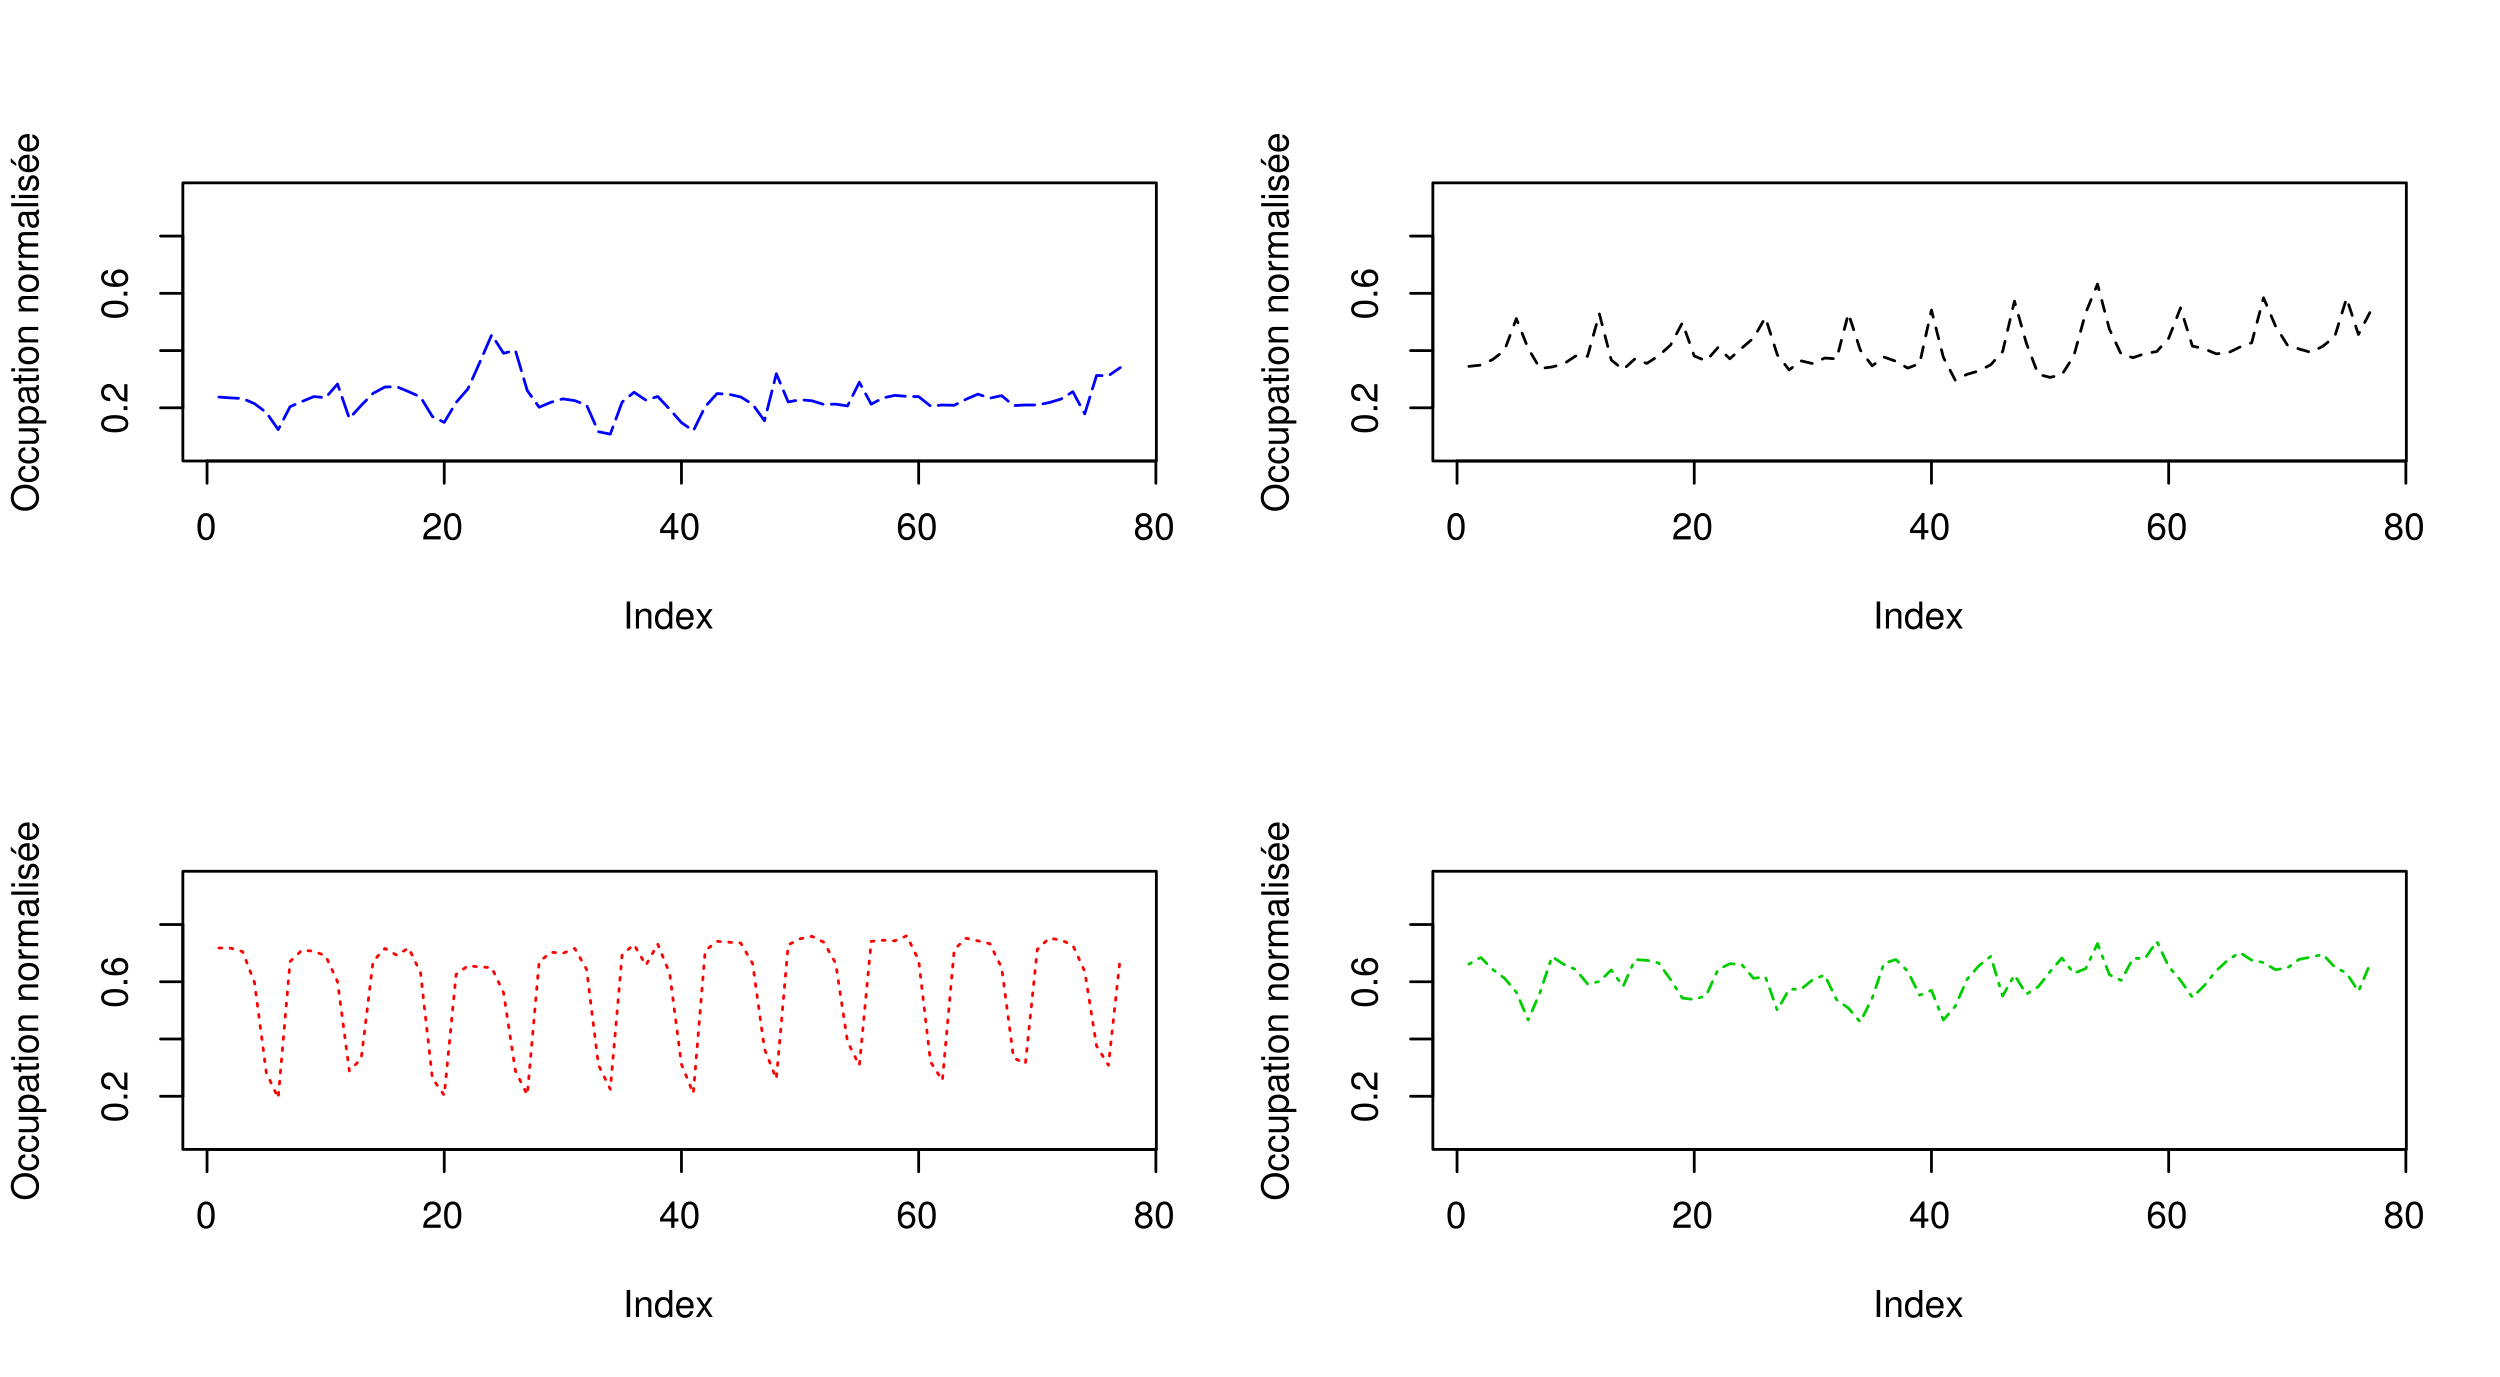 <?xml version="1.0" encoding="UTF-8"?>
<svg xmlns="http://www.w3.org/2000/svg" xmlns:xlink="http://www.w3.org/1999/xlink" width="670pt" height="369pt" viewBox="0 0 670 369" version="1.1">
<defs>
<g>
<symbol overflow="visible" id="glyph0-0">
<path style="stroke:none;" d=""/>
</symbol>
<symbol overflow="visible" id="glyph0-1">
<path style="stroke:none;" d="M 2.734 -7.062 C 2.078 -7.062 1.484 -6.766 1.109 -6.281 C 0.656 -5.656 0.422 -4.719 0.422 -3.406 C 0.422 -1.031 1.219 0.234 2.734 0.234 C 4.234 0.234 5.047 -1.031 5.047 -3.359 C 5.047 -4.734 4.828 -5.641 4.359 -6.281 C 3.984 -6.781 3.406 -7.062 2.734 -7.062 Z M 2.734 -6.281 C 3.688 -6.281 4.156 -5.328 4.156 -3.438 C 4.156 -1.438 3.688 -0.5 2.719 -0.5 C 1.797 -0.5 1.328 -1.469 1.328 -3.406 C 1.328 -5.328 1.797 -6.281 2.734 -6.281 Z M 2.734 -6.281 "/>
</symbol>
<symbol overflow="visible" id="glyph0-2">
<path style="stroke:none;" d="M 5.031 -0.859 L 1.328 -0.859 C 1.406 -1.438 1.734 -1.812 2.594 -2.312 L 3.594 -2.859 C 4.578 -3.391 5.094 -4.125 5.094 -4.984 C 5.094 -5.578 4.844 -6.125 4.422 -6.5 C 4.016 -6.875 3.5 -7.062 2.828 -7.062 C 1.938 -7.062 1.266 -6.734 0.875 -6.141 C 0.625 -5.766 0.516 -5.328 0.5 -4.609 L 1.375 -4.609 C 1.406 -5.094 1.469 -5.375 1.578 -5.609 C 1.812 -6.031 2.266 -6.297 2.797 -6.297 C 3.594 -6.297 4.188 -5.719 4.188 -4.969 C 4.188 -4.406 3.859 -3.938 3.234 -3.578 L 2.312 -3.062 C 0.844 -2.219 0.422 -1.547 0.344 0 L 5.031 0 Z M 5.031 -0.859 "/>
</symbol>
<symbol overflow="visible" id="glyph0-3">
<path style="stroke:none;" d="M 3.25 -1.688 L 3.25 0 L 4.125 0 L 4.125 -1.688 L 5.172 -1.688 L 5.172 -2.484 L 4.125 -2.484 L 4.125 -7.062 L 3.484 -7.062 L 0.281 -2.625 L 0.281 -1.688 Z M 3.25 -2.484 L 1.047 -2.484 L 3.25 -5.562 Z M 3.25 -2.484 "/>
</symbol>
<symbol overflow="visible" id="glyph0-4">
<path style="stroke:none;" d="M 4.953 -5.219 C 4.781 -6.375 4.031 -7.062 2.953 -7.062 C 2.188 -7.062 1.484 -6.672 1.062 -6.047 C 0.625 -5.359 0.422 -4.5 0.422 -3.219 C 0.422 -2.031 0.609 -1.281 1.031 -0.641 C 1.406 -0.078 2.016 0.234 2.797 0.234 C 4.141 0.234 5.109 -0.766 5.109 -2.156 C 5.109 -3.469 4.203 -4.391 2.953 -4.391 C 2.25 -4.391 1.703 -4.125 1.328 -3.609 C 1.328 -5.328 1.891 -6.281 2.891 -6.281 C 3.516 -6.281 3.938 -5.891 4.078 -5.219 Z M 2.844 -3.609 C 3.688 -3.609 4.203 -3.031 4.203 -2.078 C 4.203 -1.188 3.609 -0.547 2.812 -0.547 C 1.984 -0.547 1.375 -1.219 1.375 -2.125 C 1.375 -3 1.969 -3.609 2.844 -3.609 Z M 2.844 -3.609 "/>
</symbol>
<symbol overflow="visible" id="glyph0-5">
<path style="stroke:none;" d="M 3.891 -3.719 C 4.625 -4.156 4.859 -4.516 4.859 -5.172 C 4.859 -6.281 3.984 -7.062 2.734 -7.062 C 1.5 -7.062 0.609 -6.281 0.609 -5.172 C 0.609 -4.516 0.859 -4.156 1.578 -3.719 C 0.766 -3.328 0.375 -2.734 0.375 -1.953 C 0.375 -0.672 1.344 0.234 2.734 0.234 C 4.125 0.234 5.109 -0.672 5.109 -1.953 C 5.109 -2.734 4.703 -3.328 3.891 -3.719 Z M 2.734 -6.281 C 3.484 -6.281 3.969 -5.844 3.969 -5.156 C 3.969 -4.5 3.469 -4.062 2.734 -4.062 C 2 -4.062 1.516 -4.5 1.516 -5.172 C 1.516 -5.844 2 -6.281 2.734 -6.281 Z M 2.734 -3.328 C 3.609 -3.328 4.203 -2.766 4.203 -1.938 C 4.203 -1.109 3.609 -0.547 2.719 -0.547 C 1.859 -0.547 1.266 -1.109 1.266 -1.938 C 1.266 -2.766 1.859 -3.328 2.734 -3.328 Z M 2.734 -3.328 "/>
</symbol>
<symbol overflow="visible" id="glyph0-6">
<path style="stroke:none;" d="M 1.938 -7.25 L 1 -7.25 L 1 0 L 1.938 0 Z M 1.938 -7.25 "/>
</symbol>
<symbol overflow="visible" id="glyph0-7">
<path style="stroke:none;" d="M 0.703 -5.219 L 0.703 0 L 1.531 0 L 1.531 -2.875 C 1.531 -3.938 2.094 -4.641 2.953 -4.641 C 3.609 -4.641 4.016 -4.234 4.016 -3.609 L 4.016 0 L 4.844 0 L 4.844 -3.938 C 4.844 -4.812 4.203 -5.359 3.188 -5.359 C 2.422 -5.359 1.922 -5.062 1.469 -4.344 L 1.469 -5.219 Z M 0.703 -5.219 "/>
</symbol>
<symbol overflow="visible" id="glyph0-8">
<path style="stroke:none;" d="M 4.922 -7.25 L 4.094 -7.25 L 4.094 -4.562 C 3.75 -5.094 3.188 -5.359 2.5 -5.359 C 1.141 -5.359 0.266 -4.281 0.266 -2.625 C 0.266 -0.859 1.125 0.234 2.531 0.234 C 3.25 0.234 3.75 -0.047 4.188 -0.688 L 4.188 0 L 4.922 0 Z M 2.641 -4.594 C 3.531 -4.594 4.094 -3.797 4.094 -2.547 C 4.094 -1.344 3.516 -0.547 2.641 -0.547 C 1.734 -0.547 1.125 -1.359 1.125 -2.562 C 1.125 -3.781 1.734 -4.594 2.641 -4.594 Z M 2.641 -4.594 "/>
</symbol>
<symbol overflow="visible" id="glyph0-9">
<path style="stroke:none;" d="M 5.109 -2.328 C 5.109 -3.125 5.047 -3.609 4.891 -3.984 C 4.562 -4.844 3.766 -5.359 2.781 -5.359 C 1.328 -5.359 0.391 -4.25 0.391 -2.531 C 0.391 -0.828 1.297 0.234 2.766 0.234 C 3.969 0.234 4.781 -0.453 5 -1.578 L 4.156 -1.578 C 3.938 -0.891 3.469 -0.531 2.797 -0.531 C 2.266 -0.531 1.828 -0.781 1.547 -1.219 C 1.344 -1.516 1.281 -1.812 1.266 -2.328 Z M 1.281 -3 C 1.359 -3.969 1.938 -4.594 2.781 -4.594 C 3.594 -4.594 4.219 -3.922 4.219 -3.062 C 4.219 -3.047 4.219 -3.031 4.203 -3 Z M 1.281 -3 "/>
</symbol>
<symbol overflow="visible" id="glyph0-10">
<path style="stroke:none;" d="M 2.906 -2.703 L 4.656 -5.219 L 3.719 -5.219 L 2.469 -3.328 L 1.219 -5.219 L 0.266 -5.219 L 2.016 -2.656 L 0.172 0 L 1.109 0 L 2.438 -2 L 3.75 0 L 4.703 0 Z M 2.906 -2.703 "/>
</symbol>
<symbol overflow="visible" id="glyph1-0">
<path style="stroke:none;" d=""/>
</symbol>
<symbol overflow="visible" id="glyph1-1">
<path style="stroke:none;" d="M -7.062 -2.734 C -7.062 -2.078 -6.766 -1.484 -6.281 -1.109 C -5.656 -0.656 -4.719 -0.422 -3.406 -0.422 C -1.031 -0.422 0.234 -1.219 0.234 -2.734 C 0.234 -4.234 -1.031 -5.047 -3.359 -5.047 C -4.734 -5.047 -5.641 -4.828 -6.281 -4.359 C -6.781 -3.984 -7.062 -3.406 -7.062 -2.734 Z M -6.281 -2.734 C -6.281 -3.688 -5.328 -4.156 -3.438 -4.156 C -1.438 -4.156 -0.5 -3.688 -0.5 -2.719 C -0.5 -1.797 -1.469 -1.328 -3.406 -1.328 C -5.328 -1.328 -6.281 -1.797 -6.281 -2.734 Z M -6.281 -2.734 "/>
</symbol>
<symbol overflow="visible" id="glyph1-2">
<path style="stroke:none;" d="M -1.031 -1.906 L -1.031 -0.859 L 0 -0.859 L 0 -1.906 Z M -1.031 -1.906 "/>
</symbol>
<symbol overflow="visible" id="glyph1-3">
<path style="stroke:none;" d="M -0.859 -5.031 L -0.859 -1.328 C -1.438 -1.406 -1.812 -1.734 -2.312 -2.594 L -2.859 -3.594 C -3.391 -4.578 -4.125 -5.094 -4.984 -5.094 C -5.578 -5.094 -6.125 -4.844 -6.5 -4.422 C -6.875 -4.016 -7.062 -3.5 -7.062 -2.828 C -7.062 -1.938 -6.734 -1.266 -6.141 -0.875 C -5.766 -0.625 -5.328 -0.516 -4.609 -0.5 L -4.609 -1.375 C -5.094 -1.406 -5.375 -1.469 -5.609 -1.578 C -6.031 -1.812 -6.297 -2.266 -6.297 -2.797 C -6.297 -3.594 -5.719 -4.188 -4.969 -4.188 C -4.406 -4.188 -3.938 -3.859 -3.578 -3.234 L -3.062 -2.312 C -2.219 -0.844 -1.547 -0.422 0 -0.344 L 0 -5.031 Z M -0.859 -5.031 "/>
</symbol>
<symbol overflow="visible" id="glyph1-4">
<path style="stroke:none;" d="M -5.219 -4.953 C -6.375 -4.781 -7.062 -4.031 -7.062 -2.953 C -7.062 -2.188 -6.672 -1.484 -6.047 -1.062 C -5.359 -0.625 -4.5 -0.422 -3.219 -0.422 C -2.031 -0.422 -1.281 -0.609 -0.641 -1.031 C -0.078 -1.406 0.234 -2.016 0.234 -2.797 C 0.234 -4.141 -0.766 -5.109 -2.156 -5.109 C -3.469 -5.109 -4.391 -4.203 -4.391 -2.953 C -4.391 -2.25 -4.125 -1.703 -3.609 -1.328 C -5.328 -1.328 -6.281 -1.891 -6.281 -2.891 C -6.281 -3.516 -5.891 -3.938 -5.219 -4.078 Z M -3.609 -2.844 C -3.609 -3.688 -3.031 -4.203 -2.078 -4.203 C -1.188 -4.203 -0.547 -3.609 -0.547 -2.812 C -0.547 -1.984 -1.219 -1.375 -2.125 -1.375 C -3 -1.375 -3.609 -1.969 -3.609 -2.844 Z M -3.609 -2.844 "/>
</symbol>
<symbol overflow="visible" id="glyph1-5">
<path style="stroke:none;" d="M -7.375 -3.875 C -7.375 -1.797 -5.844 -0.375 -3.578 -0.375 C -1.297 -0.375 0.234 -1.797 0.234 -3.875 C 0.234 -4.75 -0.047 -5.547 -0.531 -6.125 C -1.203 -6.922 -2.328 -7.391 -3.516 -7.391 C -5.859 -7.391 -7.375 -6 -7.375 -3.875 Z M -6.562 -3.875 C -6.562 -5.438 -5.359 -6.453 -3.531 -6.453 C -1.781 -6.453 -0.594 -5.422 -0.594 -3.875 C -0.594 -2.344 -1.781 -1.297 -3.578 -1.297 C -5.359 -1.297 -6.562 -2.344 -6.562 -3.875 Z M -6.562 -3.875 "/>
</symbol>
<symbol overflow="visible" id="glyph1-6">
<path style="stroke:none;" d="M -3.469 -4.688 C -3.969 -4.641 -4.297 -4.531 -4.594 -4.344 C -5.078 -3.984 -5.359 -3.359 -5.359 -2.625 C -5.359 -1.219 -4.25 -0.312 -2.516 -0.312 C -0.844 -0.312 0.234 -1.203 0.234 -2.625 C 0.234 -3.859 -0.516 -4.641 -1.797 -4.75 L -1.797 -3.906 C -0.953 -3.766 -0.531 -3.344 -0.531 -2.641 C -0.531 -1.719 -1.281 -1.172 -2.516 -1.172 C -3.828 -1.172 -4.594 -1.719 -4.594 -2.625 C -4.594 -3.312 -4.188 -3.75 -3.469 -3.859 Z M -3.469 -4.688 "/>
</symbol>
<symbol overflow="visible" id="glyph1-7">
<path style="stroke:none;" d="M 0 -4.797 L -5.219 -4.797 L -5.219 -3.969 L -2.266 -3.969 C -1.188 -3.969 -0.5 -3.406 -0.5 -2.547 C -0.5 -1.891 -0.891 -1.469 -1.516 -1.469 L -5.219 -1.469 L -5.219 -0.641 L -1.188 -0.641 C -0.328 -0.641 0.234 -1.297 0.234 -2.312 C 0.234 -3.078 -0.047 -3.562 -0.734 -4.047 L 0 -4.047 Z M 0 -4.797 "/>
</symbol>
<symbol overflow="visible" id="glyph1-8">
<path style="stroke:none;" d="M 2.172 -0.531 L 2.172 -1.375 L -0.547 -1.375 C -0.016 -1.812 0.234 -2.297 0.234 -2.969 C 0.234 -4.312 -0.859 -5.203 -2.516 -5.203 C -4.266 -5.203 -5.359 -4.344 -5.359 -2.969 C -5.359 -2.266 -5.047 -1.688 -4.422 -1.297 L -5.219 -1.297 L -5.219 -0.531 Z M -4.594 -2.828 C -4.594 -3.75 -3.781 -4.344 -2.531 -4.344 C -1.359 -4.344 -0.547 -3.734 -0.547 -2.828 C -0.547 -1.953 -1.344 -1.375 -2.562 -1.375 C -3.797 -1.375 -4.594 -1.953 -4.594 -2.828 Z M -4.594 -2.828 "/>
</symbol>
<symbol overflow="visible" id="glyph1-9">
<path style="stroke:none;" d="M -0.484 -5.328 C -0.469 -5.234 -0.469 -5.203 -0.469 -5.141 C -0.469 -4.859 -0.609 -4.703 -0.875 -4.703 L -3.938 -4.703 C -4.859 -4.703 -5.359 -4.016 -5.359 -2.734 C -5.359 -1.984 -5.141 -1.359 -4.75 -1 C -4.484 -0.766 -4.188 -0.672 -3.672 -0.641 L -3.672 -1.484 C -4.312 -1.547 -4.594 -1.938 -4.594 -2.703 C -4.594 -3.453 -4.312 -3.875 -3.828 -3.875 L -3.609 -3.875 C -3.25 -3.875 -3.109 -3.656 -3.031 -3 C -2.875 -1.828 -2.844 -1.656 -2.703 -1.328 C -2.453 -0.734 -1.984 -0.422 -1.312 -0.422 C -0.375 -0.422 0.234 -1.078 0.234 -2.125 C 0.234 -2.781 0 -3.312 -0.531 -3.906 C -0.016 -3.969 0.234 -4.219 0.234 -4.75 C 0.234 -4.922 0.203 -5.062 0.141 -5.328 Z M -1.641 -3.875 C -1.359 -3.875 -1.188 -3.797 -0.969 -3.547 C -0.656 -3.203 -0.5 -2.797 -0.5 -2.312 C -0.5 -1.656 -0.812 -1.281 -1.328 -1.281 C -1.875 -1.281 -2.156 -1.656 -2.297 -2.531 C -2.406 -3.406 -2.453 -3.594 -2.578 -3.875 Z M -1.641 -3.875 "/>
</symbol>
<symbol overflow="visible" id="glyph1-10">
<path style="stroke:none;" d="M -5.219 -2.531 L -5.219 -1.672 L -6.656 -1.672 L -6.656 -0.844 L -5.219 -0.844 L -5.219 -0.141 L -4.531 -0.141 L -4.531 -0.844 L -0.594 -0.844 C -0.062 -0.844 0.234 -1.203 0.234 -1.844 C 0.234 -2.047 0.203 -2.25 0.156 -2.531 L -0.531 -2.531 C -0.5 -2.422 -0.5 -2.297 -0.5 -2.125 C -0.5 -1.766 -0.594 -1.672 -0.969 -1.672 L -4.531 -1.672 L -4.531 -2.531 Z M -5.219 -2.531 "/>
</symbol>
<symbol overflow="visible" id="glyph1-11">
<path style="stroke:none;" d="M -5.219 -1.5 L -5.219 -0.672 L 0 -0.672 L 0 -1.5 Z M -7.25 -1.5 L -7.25 -0.656 L -6.203 -0.656 L -6.203 -1.5 Z M -7.25 -1.5 "/>
</symbol>
<symbol overflow="visible" id="glyph1-12">
<path style="stroke:none;" d="M -5.359 -2.703 C -5.359 -1.25 -4.312 -0.359 -2.562 -0.359 C -0.812 -0.359 0.234 -1.234 0.234 -2.719 C 0.234 -4.188 -0.812 -5.078 -2.531 -5.078 C -4.328 -5.078 -5.359 -4.203 -5.359 -2.703 Z M -4.594 -2.719 C -4.594 -3.656 -3.828 -4.203 -2.531 -4.203 C -1.312 -4.203 -0.531 -3.641 -0.531 -2.719 C -0.531 -1.797 -1.297 -1.219 -2.562 -1.219 C -3.828 -1.219 -4.594 -1.797 -4.594 -2.719 Z M -4.594 -2.719 "/>
</symbol>
<symbol overflow="visible" id="glyph1-13">
<path style="stroke:none;" d="M -5.219 -0.703 L 0 -0.703 L 0 -1.531 L -2.875 -1.531 C -3.938 -1.531 -4.641 -2.094 -4.641 -2.953 C -4.641 -3.609 -4.234 -4.016 -3.609 -4.016 L 0 -4.016 L 0 -4.844 L -3.938 -4.844 C -4.812 -4.844 -5.359 -4.203 -5.359 -3.188 C -5.359 -2.422 -5.062 -1.922 -4.344 -1.469 L -5.219 -1.469 Z M -5.219 -0.703 "/>
</symbol>
<symbol overflow="visible" id="glyph1-14">
<path style="stroke:none;" d=""/>
</symbol>
<symbol overflow="visible" id="glyph1-15">
<path style="stroke:none;" d="M -5.219 -0.688 L 0 -0.688 L 0 -1.516 L -2.703 -1.516 C -3.453 -1.516 -3.938 -1.719 -4.234 -2.109 C -4.422 -2.375 -4.484 -2.625 -4.484 -3.188 L -5.328 -3.188 C -5.359 -3.062 -5.359 -2.984 -5.359 -2.875 C -5.359 -2.344 -5.047 -1.938 -4.266 -1.453 L -5.219 -1.453 Z M -5.219 -0.688 "/>
</symbol>
<symbol overflow="visible" id="glyph1-16">
<path style="stroke:none;" d="M -5.219 -0.703 L 0 -0.703 L 0 -1.531 L -3.281 -1.531 C -4.031 -1.531 -4.641 -2.078 -4.641 -2.75 C -4.641 -3.375 -4.266 -3.719 -3.594 -3.719 L 0 -3.719 L 0 -4.562 L -3.281 -4.562 C -4.031 -4.562 -4.641 -5.109 -4.641 -5.781 C -4.641 -6.391 -4.25 -6.75 -3.594 -6.75 L 0 -6.75 L 0 -7.578 L -3.906 -7.578 C -4.844 -7.578 -5.359 -7.047 -5.359 -6.078 C -5.359 -5.375 -5.156 -4.953 -4.562 -4.469 C -5.125 -4.156 -5.359 -3.75 -5.359 -3.062 C -5.359 -2.375 -5.109 -1.906 -4.484 -1.469 L -5.219 -1.469 Z M -5.219 -0.703 "/>
</symbol>
<symbol overflow="visible" id="glyph1-17">
<path style="stroke:none;" d="M -7.25 -1.516 L -7.25 -0.672 L 0 -0.672 L 0 -1.516 Z M -7.25 -1.516 "/>
</symbol>
<symbol overflow="visible" id="glyph1-18">
<path style="stroke:none;" d="M -3.766 -4.359 C -4.781 -4.344 -5.359 -3.672 -5.359 -2.469 C -5.359 -1.25 -4.734 -0.469 -3.766 -0.469 C -2.953 -0.469 -2.562 -0.891 -2.266 -2.125 L -2.078 -2.891 C -1.938 -3.469 -1.734 -3.703 -1.359 -3.703 C -0.859 -3.703 -0.531 -3.219 -0.531 -2.484 C -0.531 -2.047 -0.672 -1.656 -0.891 -1.453 C -1.031 -1.328 -1.188 -1.266 -1.547 -1.219 L -1.547 -0.344 C -0.344 -0.375 0.234 -1.062 0.234 -2.422 C 0.234 -3.734 -0.422 -4.562 -1.422 -4.562 C -2.203 -4.562 -2.625 -4.125 -2.875 -3.094 L -3.062 -2.297 C -3.219 -1.625 -3.438 -1.328 -3.812 -1.328 C -4.297 -1.328 -4.594 -1.766 -4.594 -2.438 C -4.594 -3.109 -4.312 -3.469 -3.766 -3.484 Z M -3.766 -4.359 "/>
</symbol>
<symbol overflow="visible" id="glyph1-19">
<path style="stroke:none;" d="M -2.328 -5.109 C -3.125 -5.109 -3.609 -5.047 -3.984 -4.891 C -4.844 -4.562 -5.359 -3.766 -5.359 -2.781 C -5.359 -1.328 -4.25 -0.391 -2.531 -0.391 C -0.828 -0.391 0.234 -1.297 0.234 -2.766 C 0.234 -3.969 -0.453 -4.781 -1.578 -5 L -1.578 -4.156 C -0.891 -3.938 -0.531 -3.469 -0.531 -2.797 C -0.531 -2.266 -0.781 -1.828 -1.219 -1.547 C -1.516 -1.344 -1.812 -1.281 -2.328 -1.266 Z M -3 -1.281 C -3.969 -1.359 -4.594 -1.938 -4.594 -2.781 C -4.594 -3.594 -3.922 -4.219 -3.062 -4.219 C -3.047 -4.219 -3.031 -4.219 -3 -4.203 Z M -7.359 -3.062 L -5.891 -2.109 L -5.891 -2.703 L -7.359 -4.188 Z M -7.359 -3.062 "/>
</symbol>
<symbol overflow="visible" id="glyph1-20">
<path style="stroke:none;" d="M -2.328 -5.109 C -3.125 -5.109 -3.609 -5.047 -3.984 -4.891 C -4.844 -4.562 -5.359 -3.766 -5.359 -2.781 C -5.359 -1.328 -4.25 -0.391 -2.531 -0.391 C -0.828 -0.391 0.234 -1.297 0.234 -2.766 C 0.234 -3.969 -0.453 -4.781 -1.578 -5 L -1.578 -4.156 C -0.891 -3.938 -0.531 -3.469 -0.531 -2.797 C -0.531 -2.266 -0.781 -1.828 -1.219 -1.547 C -1.516 -1.344 -1.812 -1.281 -2.328 -1.266 Z M -3 -1.281 C -3.969 -1.359 -4.594 -1.938 -4.594 -2.781 C -4.594 -3.594 -3.922 -4.219 -3.062 -4.219 C -3.047 -4.219 -3.031 -4.219 -3 -4.203 Z M -3 -1.281 "/>
</symbol>
</g>
</defs>
<g id="surface1350">
<rect x="0" y="0" width="670" height="369" style="fill:rgb(100%,100%,100%);fill-opacity:1;stroke:none;"/>
<path style="fill:none;stroke-width:0.75;stroke-linecap:round;stroke-linejoin:round;stroke:rgb(0%,0%,0%);stroke-opacity:1;stroke-dasharray:3,3;stroke-miterlimit:10;" d="M 393.668 98.188 L 396.844 97.855 L 400.023 96.367 L 403.203 93.879 L 406.379 85.387 L 409.559 93.422 L 412.738 98.754 L 415.918 98.352 L 419.094 97.516 L 422.273 95.41 L 425.453 95.496 L 428.629 84.105 L 431.809 96.453 L 434.988 99.055 L 438.168 96.164 L 441.344 97.402 L 444.523 95.332 L 447.703 92.488 L 450.879 86.5 L 454.059 95.398 L 457.238 96.719 L 460.418 93.133 L 463.594 96.152 L 466.773 93.309 L 469.953 90.598 L 473.129 85.07 L 476.309 95.062 L 479.488 99.133 L 482.668 96.707 L 485.844 97.449 L 489.023 95.957 L 492.203 96.172 L 495.379 84.02 L 498.559 93.809 L 501.738 98.031 L 504.918 95.699 L 508.094 96.816 L 511.273 98.652 L 514.453 97.441 L 517.629 83.105 L 520.809 95.727 L 523.988 101.863 L 527.168 100.316 L 530.344 99.391 L 533.523 97.754 L 536.703 94.227 L 539.879 80.711 L 543.059 91.965 L 546.238 100.316 L 549.418 101.133 L 552.594 100.41 L 555.773 95.406 L 558.953 83.867 L 562.129 76.145 L 565.309 88.184 L 568.488 94.973 L 571.668 95.852 L 574.844 94.75 L 578.023 94.207 L 581.203 90.656 L 584.379 82.52 L 587.559 92.742 L 590.738 93.477 L 593.918 94.82 L 597.094 94.578 L 600.273 93.027 L 603.453 91.855 L 606.629 79.801 L 609.809 87.34 L 612.988 92.434 L 616.168 93.52 L 619.344 94.445 L 622.523 92.785 L 625.703 90.25 L 628.879 79.898 L 632.059 89.641 L 635.238 83.555 "/>
<path style="fill:none;stroke-width:0.75;stroke-linecap:round;stroke-linejoin:round;stroke:rgb(0%,0%,0%);stroke-opacity:1;stroke-miterlimit:10;" d="M 390.488 123.543 L 644.773 123.543 "/>
<path style="fill:none;stroke-width:0.75;stroke-linecap:round;stroke-linejoin:round;stroke:rgb(0%,0%,0%);stroke-opacity:1;stroke-miterlimit:10;" d="M 390.488 123.543 L 390.488 129.52 "/>
<path style="fill:none;stroke-width:0.75;stroke-linecap:round;stroke-linejoin:round;stroke:rgb(0%,0%,0%);stroke-opacity:1;stroke-miterlimit:10;" d="M 454.059 123.543 L 454.059 129.52 "/>
<path style="fill:none;stroke-width:0.75;stroke-linecap:round;stroke-linejoin:round;stroke:rgb(0%,0%,0%);stroke-opacity:1;stroke-miterlimit:10;" d="M 517.629 123.543 L 517.629 129.52 "/>
<path style="fill:none;stroke-width:0.75;stroke-linecap:round;stroke-linejoin:round;stroke:rgb(0%,0%,0%);stroke-opacity:1;stroke-miterlimit:10;" d="M 581.203 123.543 L 581.203 129.52 "/>
<path style="fill:none;stroke-width:0.75;stroke-linecap:round;stroke-linejoin:round;stroke:rgb(0%,0%,0%);stroke-opacity:1;stroke-miterlimit:10;" d="M 644.773 123.543 L 644.773 129.52 "/>
<g style="fill:rgb(0%,0%,0%);fill-opacity:1;">
  <use xlink:href="#glyph0-1" x="387.488" y="144.551"/>
</g>
<g style="fill:rgb(0%,0%,0%);fill-opacity:1;">
  <use xlink:href="#glyph0-2" x="448.059" y="144.551"/>
  <use xlink:href="#glyph0-1" x="453.593" y="144.551"/>
</g>
<g style="fill:rgb(0%,0%,0%);fill-opacity:1;">
  <use xlink:href="#glyph0-3" x="511.629" y="144.551"/>
  <use xlink:href="#glyph0-1" x="517.163" y="144.551"/>
</g>
<g style="fill:rgb(0%,0%,0%);fill-opacity:1;">
  <use xlink:href="#glyph0-4" x="575.203" y="144.551"/>
  <use xlink:href="#glyph0-1" x="580.737" y="144.551"/>
</g>
<g style="fill:rgb(0%,0%,0%);fill-opacity:1;">
  <use xlink:href="#glyph0-5" x="638.773" y="144.551"/>
  <use xlink:href="#glyph0-1" x="644.308" y="144.551"/>
</g>
<path style="fill:none;stroke-width:0.75;stroke-linecap:round;stroke-linejoin:round;stroke:rgb(0%,0%,0%);stroke-opacity:1;stroke-miterlimit:10;" d="M 384.004 109.297 L 384.004 63.273 "/>
<path style="fill:none;stroke-width:0.75;stroke-linecap:round;stroke-linejoin:round;stroke:rgb(0%,0%,0%);stroke-opacity:1;stroke-miterlimit:10;" d="M 384.004 109.297 L 378.027 109.297 "/>
<path style="fill:none;stroke-width:0.75;stroke-linecap:round;stroke-linejoin:round;stroke:rgb(0%,0%,0%);stroke-opacity:1;stroke-miterlimit:10;" d="M 384.004 93.957 L 378.027 93.957 "/>
<path style="fill:none;stroke-width:0.75;stroke-linecap:round;stroke-linejoin:round;stroke:rgb(0%,0%,0%);stroke-opacity:1;stroke-miterlimit:10;" d="M 384.004 78.613 L 378.027 78.613 "/>
<path style="fill:none;stroke-width:0.75;stroke-linecap:round;stroke-linejoin:round;stroke:rgb(0%,0%,0%);stroke-opacity:1;stroke-miterlimit:10;" d="M 384.004 63.273 L 378.027 63.273 "/>
<g style="fill:rgb(0%,0%,0%);fill-opacity:1;">
  <use xlink:href="#glyph1-1" x="369.152" y="116.297"/>
  <use xlink:href="#glyph1-2" x="369.152" y="110.763"/>
  <use xlink:href="#glyph1-3" x="369.152" y="107.996"/>
</g>
<g style="fill:rgb(0%,0%,0%);fill-opacity:1;">
  <use xlink:href="#glyph1-1" x="369.152" y="85.613"/>
  <use xlink:href="#glyph1-2" x="369.152" y="80.079"/>
  <use xlink:href="#glyph1-4" x="369.152" y="77.312"/>
</g>
<path style="fill:none;stroke-width:0.75;stroke-linecap:round;stroke-linejoin:round;stroke:rgb(0%,0%,0%);stroke-opacity:1;stroke-miterlimit:10;" d="M 384.004 123.543 L 644.902 123.543 L 644.902 49.004 L 384.004 49.004 L 384.004 123.543 "/>
<g style="fill:rgb(0%,0%,0%);fill-opacity:1;">
  <use xlink:href="#glyph0-6" x="501.953" y="168.453"/>
  <use xlink:href="#glyph0-7" x="504.72" y="168.453"/>
  <use xlink:href="#glyph0-8" x="510.254" y="168.453"/>
  <use xlink:href="#glyph0-9" x="515.788" y="168.453"/>
  <use xlink:href="#glyph0-10" x="521.322" y="168.453"/>
</g>
<g style="fill:rgb(0%,0%,0%);fill-opacity:1;">
  <use xlink:href="#glyph1-5" x="345.25" y="137.273"/>
  <use xlink:href="#glyph1-6" x="345.25" y="129.53"/>
  <use xlink:href="#glyph1-6" x="345.25" y="124.554"/>
  <use xlink:href="#glyph1-7" x="345.25" y="119.577"/>
  <use xlink:href="#glyph1-8" x="345.25" y="114.043"/>
  <use xlink:href="#glyph1-9" x="345.25" y="108.509"/>
  <use xlink:href="#glyph1-10" x="345.25" y="102.975"/>
  <use xlink:href="#glyph1-11" x="345.25" y="100.208"/>
  <use xlink:href="#glyph1-12" x="345.25" y="97.998"/>
  <use xlink:href="#glyph1-13" x="345.25" y="92.464"/>
  <use xlink:href="#glyph1-14" x="345.25" y="86.93"/>
  <use xlink:href="#glyph1-13" x="345.25" y="84.163"/>
  <use xlink:href="#glyph1-12" x="345.25" y="78.629"/>
  <use xlink:href="#glyph1-15" x="345.25" y="73.095"/>
  <use xlink:href="#glyph1-16" x="345.25" y="69.78"/>
  <use xlink:href="#glyph1-9" x="345.25" y="61.489"/>
  <use xlink:href="#glyph1-17" x="345.25" y="55.955"/>
  <use xlink:href="#glyph1-11" x="345.25" y="53.745"/>
  <use xlink:href="#glyph1-18" x="345.25" y="51.535"/>
  <use xlink:href="#glyph1-19" x="345.25" y="46.559"/>
  <use xlink:href="#glyph1-20" x="345.25" y="41.024"/>
</g>
<path style="fill:none;stroke-width:0.75;stroke-linecap:round;stroke-linejoin:round;stroke:rgb(100%,0%,0%);stroke-opacity:1;stroke-dasharray:0.75,2.25;stroke-miterlimit:10;" d="M 58.668 254.055 L 61.844 254.109 L 65.023 255.031 L 68.203 263.316 L 71.379 287.539 L 74.559 294.266 L 77.738 257.699 L 80.918 254.629 L 84.094 254.93 L 87.273 256.145 L 90.453 263.082 L 93.629 287 L 96.809 283.73 L 99.988 257.609 L 103.168 254.184 L 106.344 255.996 L 109.523 254.051 L 112.703 260.699 L 115.879 289 L 119.059 293.523 L 122.238 261.145 L 125.418 258.816 L 128.594 259.137 L 131.773 259.324 L 134.953 266.059 L 138.129 287.004 L 141.309 293.41 L 144.488 257.793 L 147.668 255.191 L 150.844 255.488 L 154.023 254.172 L 157.203 259.789 L 160.379 285.426 L 163.559 291.914 L 166.738 255.797 L 169.918 253.137 L 173.094 258.68 L 176.273 253.02 L 179.453 260.801 L 182.629 285.219 L 185.809 293.047 L 188.988 254.797 L 192.168 252.281 L 195.344 252.512 L 198.523 252.738 L 201.703 258.234 L 204.879 281.113 L 208.059 289.172 L 211.238 253.227 L 214.418 251.602 L 217.594 250.922 L 220.773 252.52 L 223.953 258.129 L 227.129 279.156 L 230.309 285.527 L 233.488 252.285 L 236.668 251.988 L 239.844 252.141 L 243.023 250.789 L 246.203 257.363 L 249.379 284.566 L 252.559 289.555 L 255.738 254.465 L 258.918 251.441 L 262.094 252.156 L 265.273 252.914 L 268.453 259.383 L 271.629 283.496 L 274.809 285.047 L 277.988 254.461 L 281.168 251.445 L 284.344 251.914 L 287.523 253.355 L 290.703 260.312 L 293.879 280.316 L 297.059 285.48 L 300.238 256.461 "/>
<path style="fill:none;stroke-width:0.75;stroke-linecap:round;stroke-linejoin:round;stroke:rgb(0%,0%,0%);stroke-opacity:1;stroke-miterlimit:10;" d="M 55.488 308.043 L 309.773 308.043 "/>
<path style="fill:none;stroke-width:0.75;stroke-linecap:round;stroke-linejoin:round;stroke:rgb(0%,0%,0%);stroke-opacity:1;stroke-miterlimit:10;" d="M 55.488 308.043 L 55.488 314.02 "/>
<path style="fill:none;stroke-width:0.75;stroke-linecap:round;stroke-linejoin:round;stroke:rgb(0%,0%,0%);stroke-opacity:1;stroke-miterlimit:10;" d="M 119.059 308.043 L 119.059 314.02 "/>
<path style="fill:none;stroke-width:0.75;stroke-linecap:round;stroke-linejoin:round;stroke:rgb(0%,0%,0%);stroke-opacity:1;stroke-miterlimit:10;" d="M 182.629 308.043 L 182.629 314.02 "/>
<path style="fill:none;stroke-width:0.75;stroke-linecap:round;stroke-linejoin:round;stroke:rgb(0%,0%,0%);stroke-opacity:1;stroke-miterlimit:10;" d="M 246.203 308.043 L 246.203 314.02 "/>
<path style="fill:none;stroke-width:0.75;stroke-linecap:round;stroke-linejoin:round;stroke:rgb(0%,0%,0%);stroke-opacity:1;stroke-miterlimit:10;" d="M 309.773 308.043 L 309.773 314.02 "/>
<g style="fill:rgb(0%,0%,0%);fill-opacity:1;">
  <use xlink:href="#glyph0-1" x="52.488" y="329.051"/>
</g>
<g style="fill:rgb(0%,0%,0%);fill-opacity:1;">
  <use xlink:href="#glyph0-2" x="113.059" y="329.051"/>
  <use xlink:href="#glyph0-1" x="118.593" y="329.051"/>
</g>
<g style="fill:rgb(0%,0%,0%);fill-opacity:1;">
  <use xlink:href="#glyph0-3" x="176.629" y="329.051"/>
  <use xlink:href="#glyph0-1" x="182.163" y="329.051"/>
</g>
<g style="fill:rgb(0%,0%,0%);fill-opacity:1;">
  <use xlink:href="#glyph0-4" x="240.203" y="329.051"/>
  <use xlink:href="#glyph0-1" x="245.737" y="329.051"/>
</g>
<g style="fill:rgb(0%,0%,0%);fill-opacity:1;">
  <use xlink:href="#glyph0-5" x="303.773" y="329.051"/>
  <use xlink:href="#glyph0-1" x="309.308" y="329.051"/>
</g>
<path style="fill:none;stroke-width:0.75;stroke-linecap:round;stroke-linejoin:round;stroke:rgb(0%,0%,0%);stroke-opacity:1;stroke-miterlimit:10;" d="M 49.004 293.797 L 49.004 247.773 "/>
<path style="fill:none;stroke-width:0.75;stroke-linecap:round;stroke-linejoin:round;stroke:rgb(0%,0%,0%);stroke-opacity:1;stroke-miterlimit:10;" d="M 49.004 293.797 L 43.027 293.797 "/>
<path style="fill:none;stroke-width:0.75;stroke-linecap:round;stroke-linejoin:round;stroke:rgb(0%,0%,0%);stroke-opacity:1;stroke-miterlimit:10;" d="M 49.004 278.457 L 43.027 278.457 "/>
<path style="fill:none;stroke-width:0.75;stroke-linecap:round;stroke-linejoin:round;stroke:rgb(0%,0%,0%);stroke-opacity:1;stroke-miterlimit:10;" d="M 49.004 263.113 L 43.027 263.113 "/>
<path style="fill:none;stroke-width:0.75;stroke-linecap:round;stroke-linejoin:round;stroke:rgb(0%,0%,0%);stroke-opacity:1;stroke-miterlimit:10;" d="M 49.004 247.773 L 43.027 247.773 "/>
<g style="fill:rgb(0%,0%,0%);fill-opacity:1;">
  <use xlink:href="#glyph1-1" x="34.152" y="300.797"/>
  <use xlink:href="#glyph1-2" x="34.152" y="295.263"/>
  <use xlink:href="#glyph1-3" x="34.152" y="292.496"/>
</g>
<g style="fill:rgb(0%,0%,0%);fill-opacity:1;">
  <use xlink:href="#glyph1-1" x="34.152" y="270.113"/>
  <use xlink:href="#glyph1-2" x="34.152" y="264.579"/>
  <use xlink:href="#glyph1-4" x="34.152" y="261.812"/>
</g>
<path style="fill:none;stroke-width:0.75;stroke-linecap:round;stroke-linejoin:round;stroke:rgb(0%,0%,0%);stroke-opacity:1;stroke-miterlimit:10;" d="M 49.004 308.043 L 309.902 308.043 L 309.902 233.504 L 49.004 233.504 L 49.004 308.043 "/>
<g style="fill:rgb(0%,0%,0%);fill-opacity:1;">
  <use xlink:href="#glyph0-6" x="166.953" y="352.953"/>
  <use xlink:href="#glyph0-7" x="169.72" y="352.953"/>
  <use xlink:href="#glyph0-8" x="175.254" y="352.953"/>
  <use xlink:href="#glyph0-9" x="180.788" y="352.953"/>
  <use xlink:href="#glyph0-10" x="186.322" y="352.953"/>
</g>
<g style="fill:rgb(0%,0%,0%);fill-opacity:1;">
  <use xlink:href="#glyph1-5" x="10.25" y="321.773"/>
  <use xlink:href="#glyph1-6" x="10.25" y="314.03"/>
  <use xlink:href="#glyph1-6" x="10.25" y="309.054"/>
  <use xlink:href="#glyph1-7" x="10.25" y="304.077"/>
  <use xlink:href="#glyph1-8" x="10.25" y="298.543"/>
  <use xlink:href="#glyph1-9" x="10.25" y="293.009"/>
  <use xlink:href="#glyph1-10" x="10.25" y="287.475"/>
  <use xlink:href="#glyph1-11" x="10.25" y="284.708"/>
  <use xlink:href="#glyph1-12" x="10.25" y="282.498"/>
  <use xlink:href="#glyph1-13" x="10.25" y="276.964"/>
  <use xlink:href="#glyph1-14" x="10.25" y="271.43"/>
  <use xlink:href="#glyph1-13" x="10.25" y="268.663"/>
  <use xlink:href="#glyph1-12" x="10.25" y="263.129"/>
  <use xlink:href="#glyph1-15" x="10.25" y="257.595"/>
  <use xlink:href="#glyph1-16" x="10.25" y="254.28"/>
  <use xlink:href="#glyph1-9" x="10.25" y="245.989"/>
  <use xlink:href="#glyph1-17" x="10.25" y="240.455"/>
  <use xlink:href="#glyph1-11" x="10.25" y="238.245"/>
  <use xlink:href="#glyph1-18" x="10.25" y="236.035"/>
  <use xlink:href="#glyph1-19" x="10.25" y="231.059"/>
  <use xlink:href="#glyph1-20" x="10.25" y="225.524"/>
</g>
<path style="fill:none;stroke-width:0.75;stroke-linecap:round;stroke-linejoin:round;stroke:rgb(0%,80.392%,0%);stroke-opacity:1;stroke-dasharray:0.75,2.25,3,2.25;stroke-miterlimit:10;" d="M 393.668 258.398 L 396.844 256.594 L 400.023 259.801 L 403.203 262.152 L 406.379 265.898 L 409.559 273.348 L 412.738 265.973 L 415.918 256.379 L 419.094 258.438 L 422.273 259.828 L 425.453 263.684 L 428.629 263.055 L 431.809 259.938 L 434.988 264.379 L 438.168 257.172 L 441.344 257.363 L 444.523 258.074 L 447.703 262.523 L 450.879 267.488 L 454.059 267.871 L 457.238 266.828 L 460.418 259.883 L 463.594 258.277 L 466.773 258.484 L 469.953 262.203 L 473.129 261.785 L 476.309 270.723 L 479.488 265.113 L 482.668 265.129 L 485.844 262.516 L 489.023 261.312 L 492.203 267.934 L 495.379 270.172 L 498.559 273.902 L 501.738 267.5 L 504.918 258.152 L 508.094 257.164 L 511.273 260.293 L 514.453 266.703 L 517.629 265.414 L 520.809 273.363 L 523.988 269.703 L 527.168 262.465 L 530.344 258.809 L 533.523 256.309 L 536.703 266.953 L 539.879 261.277 L 543.059 266.434 L 546.238 264.461 L 549.418 260.395 L 552.594 256.734 L 555.773 260.848 L 558.953 259.602 L 562.129 252.875 L 565.309 261.207 L 568.488 262.75 L 571.668 256.828 L 574.844 256.898 L 578.023 252.289 L 581.203 259.039 L 584.379 262.723 L 587.559 267.293 L 590.738 264.16 L 593.918 260.195 L 597.094 257.27 L 600.273 255.273 L 603.453 257.32 L 606.629 257.973 L 609.809 259.867 L 612.988 259.43 L 616.168 257.105 L 619.344 256.512 L 622.523 255.789 L 625.703 259.152 L 628.879 260.816 L 632.059 265.684 L 635.238 258.184 "/>
<path style="fill:none;stroke-width:0.75;stroke-linecap:round;stroke-linejoin:round;stroke:rgb(0%,0%,0%);stroke-opacity:1;stroke-miterlimit:10;" d="M 390.488 308.043 L 644.773 308.043 "/>
<path style="fill:none;stroke-width:0.75;stroke-linecap:round;stroke-linejoin:round;stroke:rgb(0%,0%,0%);stroke-opacity:1;stroke-miterlimit:10;" d="M 390.488 308.043 L 390.488 314.02 "/>
<path style="fill:none;stroke-width:0.75;stroke-linecap:round;stroke-linejoin:round;stroke:rgb(0%,0%,0%);stroke-opacity:1;stroke-miterlimit:10;" d="M 454.059 308.043 L 454.059 314.02 "/>
<path style="fill:none;stroke-width:0.75;stroke-linecap:round;stroke-linejoin:round;stroke:rgb(0%,0%,0%);stroke-opacity:1;stroke-miterlimit:10;" d="M 517.629 308.043 L 517.629 314.02 "/>
<path style="fill:none;stroke-width:0.75;stroke-linecap:round;stroke-linejoin:round;stroke:rgb(0%,0%,0%);stroke-opacity:1;stroke-miterlimit:10;" d="M 581.203 308.043 L 581.203 314.02 "/>
<path style="fill:none;stroke-width:0.75;stroke-linecap:round;stroke-linejoin:round;stroke:rgb(0%,0%,0%);stroke-opacity:1;stroke-miterlimit:10;" d="M 644.773 308.043 L 644.773 314.02 "/>
<g style="fill:rgb(0%,0%,0%);fill-opacity:1;">
  <use xlink:href="#glyph0-1" x="387.488" y="329.051"/>
</g>
<g style="fill:rgb(0%,0%,0%);fill-opacity:1;">
  <use xlink:href="#glyph0-2" x="448.059" y="329.051"/>
  <use xlink:href="#glyph0-1" x="453.593" y="329.051"/>
</g>
<g style="fill:rgb(0%,0%,0%);fill-opacity:1;">
  <use xlink:href="#glyph0-3" x="511.629" y="329.051"/>
  <use xlink:href="#glyph0-1" x="517.163" y="329.051"/>
</g>
<g style="fill:rgb(0%,0%,0%);fill-opacity:1;">
  <use xlink:href="#glyph0-4" x="575.203" y="329.051"/>
  <use xlink:href="#glyph0-1" x="580.737" y="329.051"/>
</g>
<g style="fill:rgb(0%,0%,0%);fill-opacity:1;">
  <use xlink:href="#glyph0-5" x="638.773" y="329.051"/>
  <use xlink:href="#glyph0-1" x="644.308" y="329.051"/>
</g>
<path style="fill:none;stroke-width:0.75;stroke-linecap:round;stroke-linejoin:round;stroke:rgb(0%,0%,0%);stroke-opacity:1;stroke-miterlimit:10;" d="M 384.004 293.797 L 384.004 247.773 "/>
<path style="fill:none;stroke-width:0.75;stroke-linecap:round;stroke-linejoin:round;stroke:rgb(0%,0%,0%);stroke-opacity:1;stroke-miterlimit:10;" d="M 384.004 293.797 L 378.027 293.797 "/>
<path style="fill:none;stroke-width:0.75;stroke-linecap:round;stroke-linejoin:round;stroke:rgb(0%,0%,0%);stroke-opacity:1;stroke-miterlimit:10;" d="M 384.004 278.457 L 378.027 278.457 "/>
<path style="fill:none;stroke-width:0.75;stroke-linecap:round;stroke-linejoin:round;stroke:rgb(0%,0%,0%);stroke-opacity:1;stroke-miterlimit:10;" d="M 384.004 263.113 L 378.027 263.113 "/>
<path style="fill:none;stroke-width:0.75;stroke-linecap:round;stroke-linejoin:round;stroke:rgb(0%,0%,0%);stroke-opacity:1;stroke-miterlimit:10;" d="M 384.004 247.773 L 378.027 247.773 "/>
<g style="fill:rgb(0%,0%,0%);fill-opacity:1;">
  <use xlink:href="#glyph1-1" x="369.152" y="300.797"/>
  <use xlink:href="#glyph1-2" x="369.152" y="295.263"/>
  <use xlink:href="#glyph1-3" x="369.152" y="292.496"/>
</g>
<g style="fill:rgb(0%,0%,0%);fill-opacity:1;">
  <use xlink:href="#glyph1-1" x="369.152" y="270.113"/>
  <use xlink:href="#glyph1-2" x="369.152" y="264.579"/>
  <use xlink:href="#glyph1-4" x="369.152" y="261.812"/>
</g>
<path style="fill:none;stroke-width:0.75;stroke-linecap:round;stroke-linejoin:round;stroke:rgb(0%,0%,0%);stroke-opacity:1;stroke-miterlimit:10;" d="M 384.004 308.043 L 644.902 308.043 L 644.902 233.504 L 384.004 233.504 L 384.004 308.043 "/>
<g style="fill:rgb(0%,0%,0%);fill-opacity:1;">
  <use xlink:href="#glyph0-6" x="501.953" y="352.953"/>
  <use xlink:href="#glyph0-7" x="504.72" y="352.953"/>
  <use xlink:href="#glyph0-8" x="510.254" y="352.953"/>
  <use xlink:href="#glyph0-9" x="515.788" y="352.953"/>
  <use xlink:href="#glyph0-10" x="521.322" y="352.953"/>
</g>
<g style="fill:rgb(0%,0%,0%);fill-opacity:1;">
  <use xlink:href="#glyph1-5" x="345.25" y="321.773"/>
  <use xlink:href="#glyph1-6" x="345.25" y="314.03"/>
  <use xlink:href="#glyph1-6" x="345.25" y="309.054"/>
  <use xlink:href="#glyph1-7" x="345.25" y="304.077"/>
  <use xlink:href="#glyph1-8" x="345.25" y="298.543"/>
  <use xlink:href="#glyph1-9" x="345.25" y="293.009"/>
  <use xlink:href="#glyph1-10" x="345.25" y="287.475"/>
  <use xlink:href="#glyph1-11" x="345.25" y="284.708"/>
  <use xlink:href="#glyph1-12" x="345.25" y="282.498"/>
  <use xlink:href="#glyph1-13" x="345.25" y="276.964"/>
  <use xlink:href="#glyph1-14" x="345.25" y="271.43"/>
  <use xlink:href="#glyph1-13" x="345.25" y="268.663"/>
  <use xlink:href="#glyph1-12" x="345.25" y="263.129"/>
  <use xlink:href="#glyph1-15" x="345.25" y="257.595"/>
  <use xlink:href="#glyph1-16" x="345.25" y="254.28"/>
  <use xlink:href="#glyph1-9" x="345.25" y="245.989"/>
  <use xlink:href="#glyph1-17" x="345.25" y="240.455"/>
  <use xlink:href="#glyph1-11" x="345.25" y="238.245"/>
  <use xlink:href="#glyph1-18" x="345.25" y="236.035"/>
  <use xlink:href="#glyph1-19" x="345.25" y="231.059"/>
  <use xlink:href="#glyph1-20" x="345.25" y="225.524"/>
</g>
<path style="fill:none;stroke-width:0.75;stroke-linecap:round;stroke-linejoin:round;stroke:rgb(0%,0%,100%);stroke-opacity:1;stroke-dasharray:5.25,2.25;stroke-miterlimit:10;" d="M 58.668 106.414 L 61.844 106.637 L 65.023 106.801 L 68.203 108.176 L 71.379 110.559 L 74.559 115.125 L 77.738 108.992 L 80.918 107.609 L 84.094 106.289 L 87.273 106.57 L 90.453 102.918 L 93.629 112.141 L 96.809 108.645 L 99.988 105.418 L 103.168 103.707 L 106.344 103.648 L 109.523 104.965 L 112.703 106.41 L 115.879 111.629 L 119.059 113.203 L 122.238 107.855 L 125.418 104.199 L 128.594 97.07 L 131.773 89.746 L 134.953 94.668 L 138.129 93.914 L 141.309 104.664 L 144.488 109.141 L 147.668 107.801 L 150.844 106.895 L 154.023 107.367 L 157.203 108.566 L 160.379 115.699 L 163.559 116.348 L 166.738 107.754 L 169.918 105.125 L 173.094 107.238 L 176.273 106.262 L 179.453 109.652 L 182.629 113.258 L 185.809 115.457 L 188.988 108.977 L 192.168 105.473 L 195.344 105.672 L 198.523 106.379 L 201.703 108.352 L 204.879 112.754 L 208.059 100.156 L 211.238 107.723 L 214.418 107.129 L 217.594 107.406 L 220.773 108.395 L 223.953 108.312 L 227.129 108.789 L 230.309 102.445 L 233.488 108.32 L 236.668 106.629 L 239.844 105.961 L 243.023 106.23 L 246.203 106.297 L 249.379 108.828 L 252.559 108.543 L 255.738 108.617 L 258.918 106.996 L 262.094 105.625 L 265.273 106.711 L 268.453 106.023 L 271.629 108.707 L 274.809 108.531 L 277.988 108.547 L 281.168 107.887 L 284.344 106.949 L 287.523 104.969 L 290.703 110.93 L 293.879 100.629 L 297.059 100.695 L 300.238 98.512 "/>
<path style="fill:none;stroke-width:0.75;stroke-linecap:round;stroke-linejoin:round;stroke:rgb(0%,0%,0%);stroke-opacity:1;stroke-miterlimit:10;" d="M 55.488 123.543 L 309.773 123.543 "/>
<path style="fill:none;stroke-width:0.75;stroke-linecap:round;stroke-linejoin:round;stroke:rgb(0%,0%,0%);stroke-opacity:1;stroke-miterlimit:10;" d="M 55.488 123.543 L 55.488 129.52 "/>
<path style="fill:none;stroke-width:0.75;stroke-linecap:round;stroke-linejoin:round;stroke:rgb(0%,0%,0%);stroke-opacity:1;stroke-miterlimit:10;" d="M 119.059 123.543 L 119.059 129.52 "/>
<path style="fill:none;stroke-width:0.75;stroke-linecap:round;stroke-linejoin:round;stroke:rgb(0%,0%,0%);stroke-opacity:1;stroke-miterlimit:10;" d="M 182.629 123.543 L 182.629 129.52 "/>
<path style="fill:none;stroke-width:0.75;stroke-linecap:round;stroke-linejoin:round;stroke:rgb(0%,0%,0%);stroke-opacity:1;stroke-miterlimit:10;" d="M 246.203 123.543 L 246.203 129.52 "/>
<path style="fill:none;stroke-width:0.75;stroke-linecap:round;stroke-linejoin:round;stroke:rgb(0%,0%,0%);stroke-opacity:1;stroke-miterlimit:10;" d="M 309.773 123.543 L 309.773 129.52 "/>
<g style="fill:rgb(0%,0%,0%);fill-opacity:1;">
  <use xlink:href="#glyph0-1" x="52.488" y="144.551"/>
</g>
<g style="fill:rgb(0%,0%,0%);fill-opacity:1;">
  <use xlink:href="#glyph0-2" x="113.059" y="144.551"/>
  <use xlink:href="#glyph0-1" x="118.593" y="144.551"/>
</g>
<g style="fill:rgb(0%,0%,0%);fill-opacity:1;">
  <use xlink:href="#glyph0-3" x="176.629" y="144.551"/>
  <use xlink:href="#glyph0-1" x="182.163" y="144.551"/>
</g>
<g style="fill:rgb(0%,0%,0%);fill-opacity:1;">
  <use xlink:href="#glyph0-4" x="240.203" y="144.551"/>
  <use xlink:href="#glyph0-1" x="245.737" y="144.551"/>
</g>
<g style="fill:rgb(0%,0%,0%);fill-opacity:1;">
  <use xlink:href="#glyph0-5" x="303.773" y="144.551"/>
  <use xlink:href="#glyph0-1" x="309.308" y="144.551"/>
</g>
<path style="fill:none;stroke-width:0.75;stroke-linecap:round;stroke-linejoin:round;stroke:rgb(0%,0%,0%);stroke-opacity:1;stroke-miterlimit:10;" d="M 49.004 109.297 L 49.004 63.273 "/>
<path style="fill:none;stroke-width:0.75;stroke-linecap:round;stroke-linejoin:round;stroke:rgb(0%,0%,0%);stroke-opacity:1;stroke-miterlimit:10;" d="M 49.004 109.297 L 43.027 109.297 "/>
<path style="fill:none;stroke-width:0.75;stroke-linecap:round;stroke-linejoin:round;stroke:rgb(0%,0%,0%);stroke-opacity:1;stroke-miterlimit:10;" d="M 49.004 93.957 L 43.027 93.957 "/>
<path style="fill:none;stroke-width:0.75;stroke-linecap:round;stroke-linejoin:round;stroke:rgb(0%,0%,0%);stroke-opacity:1;stroke-miterlimit:10;" d="M 49.004 78.613 L 43.027 78.613 "/>
<path style="fill:none;stroke-width:0.75;stroke-linecap:round;stroke-linejoin:round;stroke:rgb(0%,0%,0%);stroke-opacity:1;stroke-miterlimit:10;" d="M 49.004 63.273 L 43.027 63.273 "/>
<g style="fill:rgb(0%,0%,0%);fill-opacity:1;">
  <use xlink:href="#glyph1-1" x="34.152" y="116.297"/>
  <use xlink:href="#glyph1-2" x="34.152" y="110.763"/>
  <use xlink:href="#glyph1-3" x="34.152" y="107.996"/>
</g>
<g style="fill:rgb(0%,0%,0%);fill-opacity:1;">
  <use xlink:href="#glyph1-1" x="34.152" y="85.613"/>
  <use xlink:href="#glyph1-2" x="34.152" y="80.079"/>
  <use xlink:href="#glyph1-4" x="34.152" y="77.312"/>
</g>
<path style="fill:none;stroke-width:0.75;stroke-linecap:round;stroke-linejoin:round;stroke:rgb(0%,0%,0%);stroke-opacity:1;stroke-miterlimit:10;" d="M 49.004 123.543 L 309.902 123.543 L 309.902 49.004 L 49.004 49.004 L 49.004 123.543 "/>
<g style="fill:rgb(0%,0%,0%);fill-opacity:1;">
  <use xlink:href="#glyph0-6" x="166.953" y="168.453"/>
  <use xlink:href="#glyph0-7" x="169.72" y="168.453"/>
  <use xlink:href="#glyph0-8" x="175.254" y="168.453"/>
  <use xlink:href="#glyph0-9" x="180.788" y="168.453"/>
  <use xlink:href="#glyph0-10" x="186.322" y="168.453"/>
</g>
<g style="fill:rgb(0%,0%,0%);fill-opacity:1;">
  <use xlink:href="#glyph1-5" x="10.25" y="137.273"/>
  <use xlink:href="#glyph1-6" x="10.25" y="129.53"/>
  <use xlink:href="#glyph1-6" x="10.25" y="124.554"/>
  <use xlink:href="#glyph1-7" x="10.25" y="119.577"/>
  <use xlink:href="#glyph1-8" x="10.25" y="114.043"/>
  <use xlink:href="#glyph1-9" x="10.25" y="108.509"/>
  <use xlink:href="#glyph1-10" x="10.25" y="102.975"/>
  <use xlink:href="#glyph1-11" x="10.25" y="100.208"/>
  <use xlink:href="#glyph1-12" x="10.25" y="97.998"/>
  <use xlink:href="#glyph1-13" x="10.25" y="92.464"/>
  <use xlink:href="#glyph1-14" x="10.25" y="86.93"/>
  <use xlink:href="#glyph1-13" x="10.25" y="84.163"/>
  <use xlink:href="#glyph1-12" x="10.25" y="78.629"/>
  <use xlink:href="#glyph1-15" x="10.25" y="73.095"/>
  <use xlink:href="#glyph1-16" x="10.25" y="69.78"/>
  <use xlink:href="#glyph1-9" x="10.25" y="61.489"/>
  <use xlink:href="#glyph1-17" x="10.25" y="55.955"/>
  <use xlink:href="#glyph1-11" x="10.25" y="53.745"/>
  <use xlink:href="#glyph1-18" x="10.25" y="51.535"/>
  <use xlink:href="#glyph1-19" x="10.25" y="46.559"/>
  <use xlink:href="#glyph1-20" x="10.25" y="41.024"/>
</g>
</g>
</svg>
